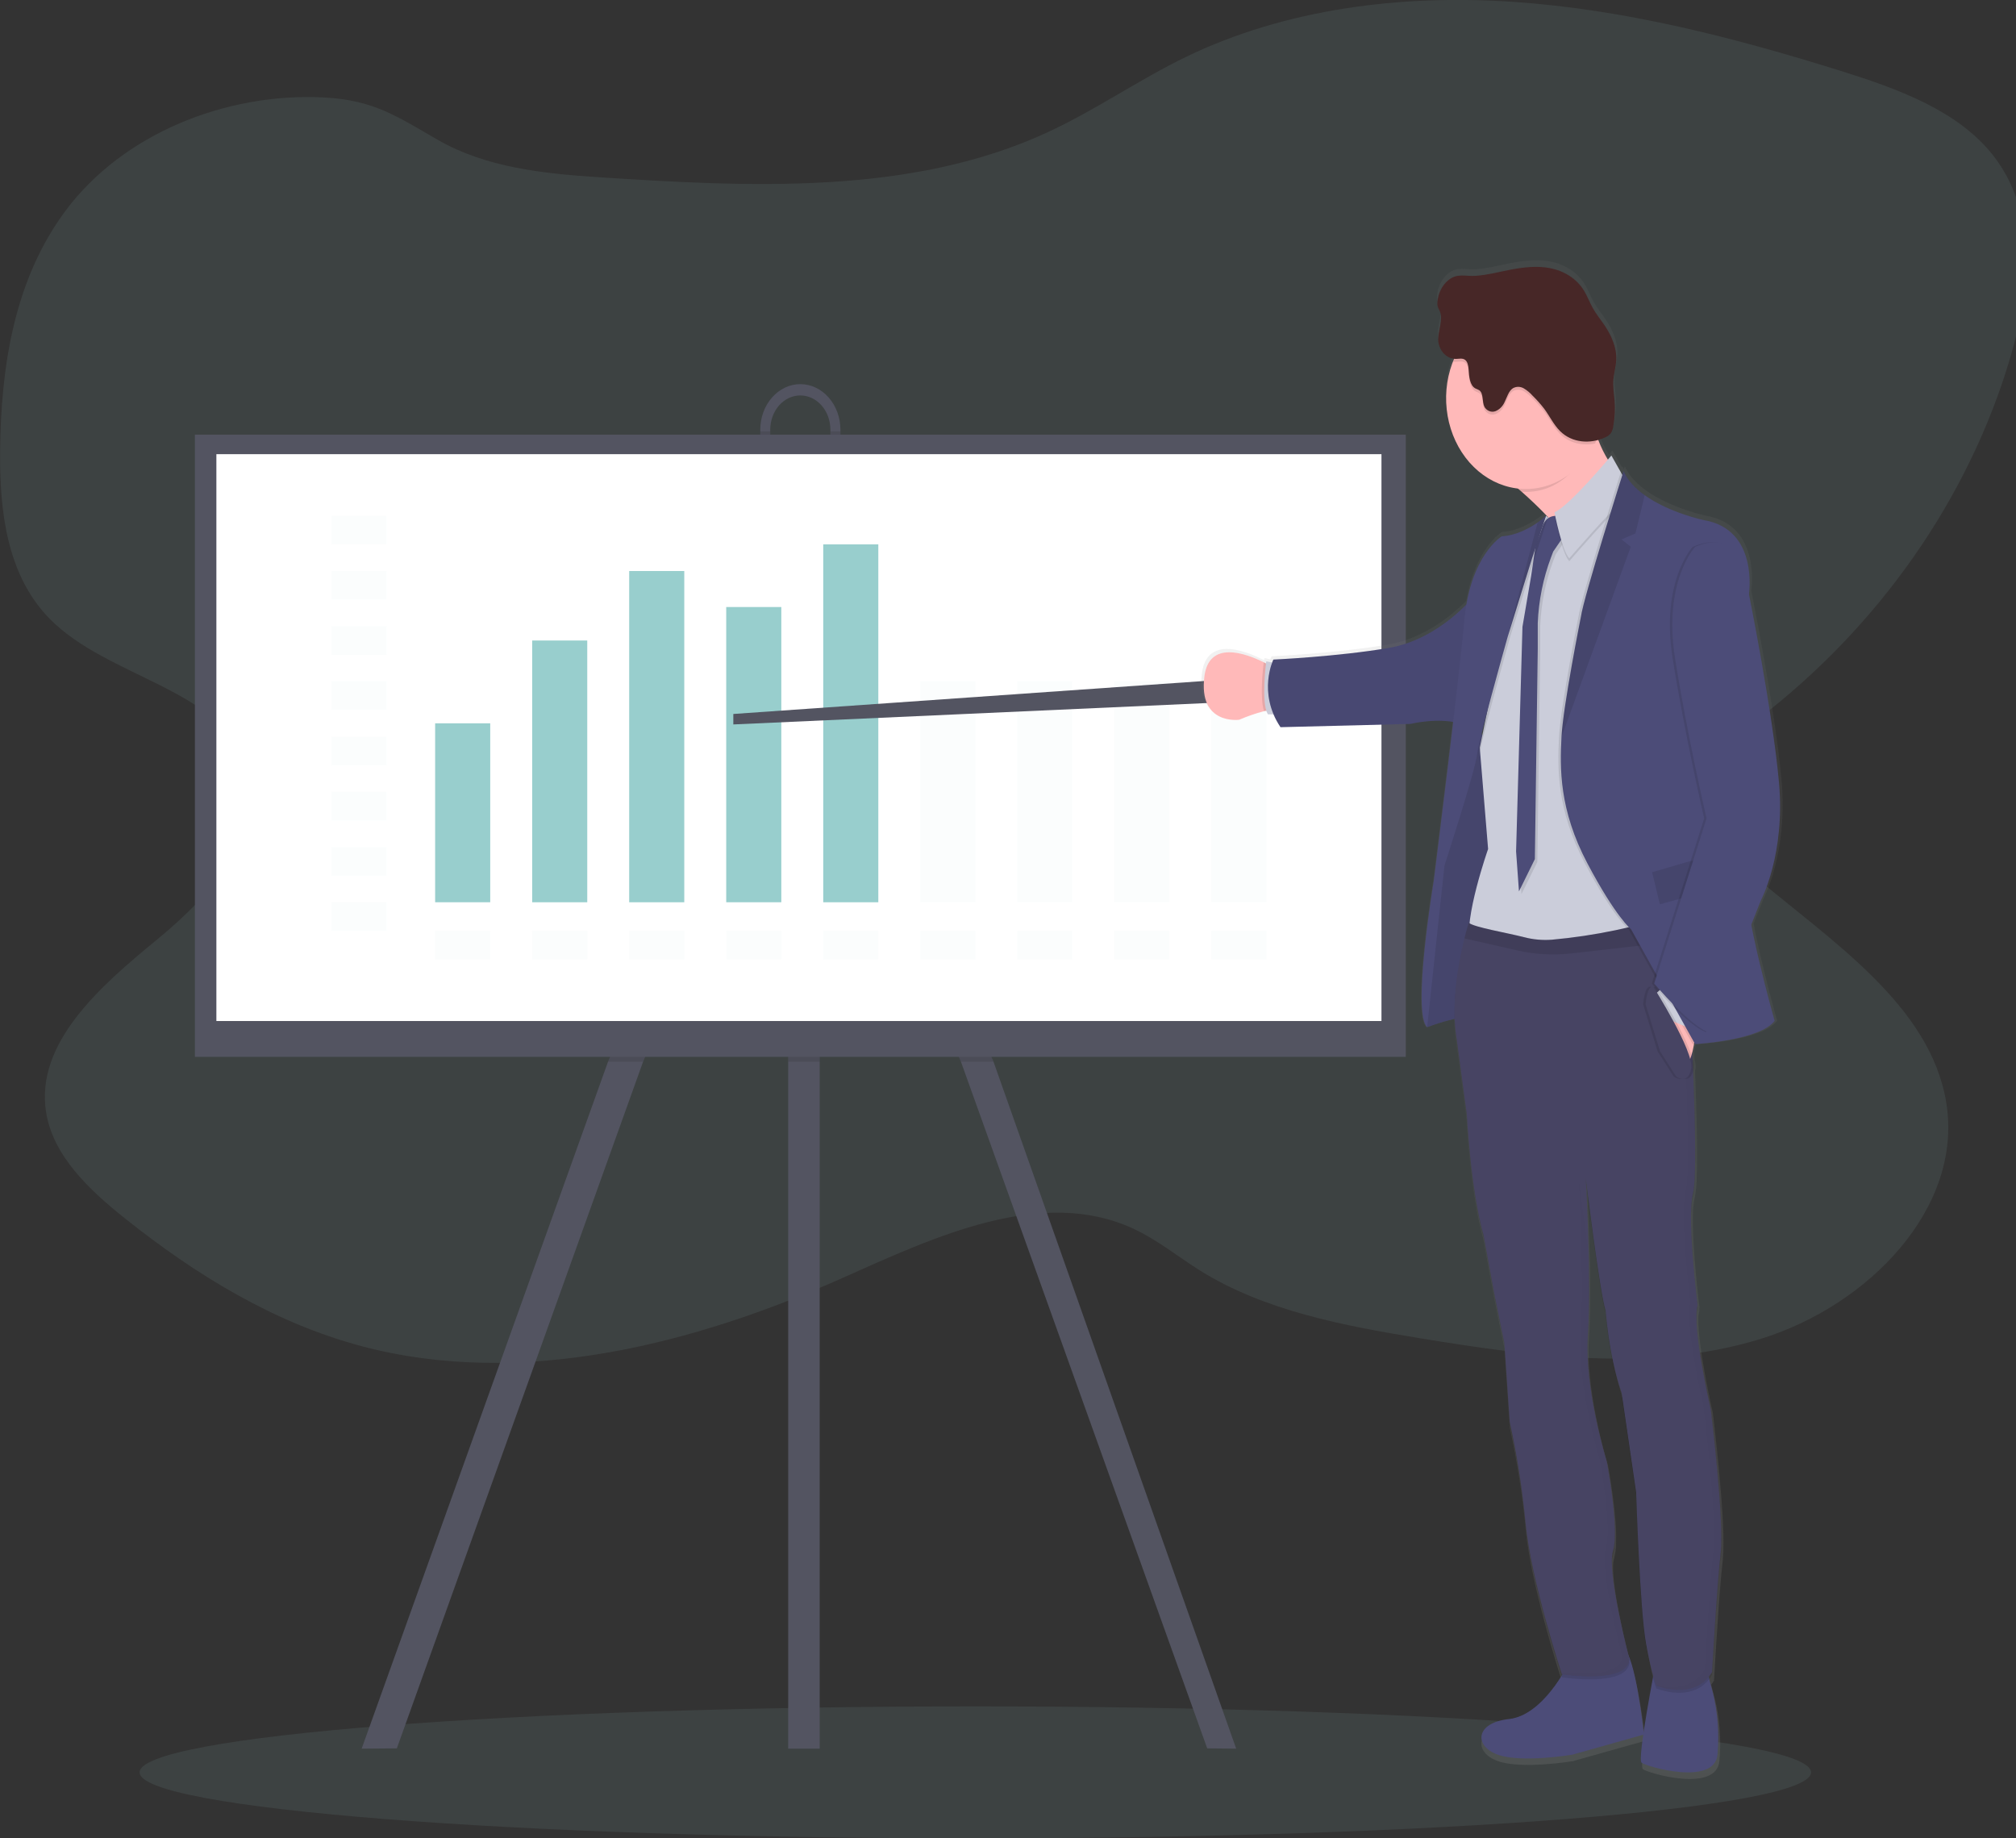 <svg width="408" height="372" viewBox="0 0 408 372" fill="none" xmlns="http://www.w3.org/2000/svg">
<rect x="0" y="0" width="408" height="372" fill="#333333" stroke="none"/>
<g clip-path="url(#clip0)">
<path opacity="0.1" d="M197.388 372C290.799 372 366.523 366.023 366.523 358.649C366.523 351.276 290.799 345.298 197.388 345.298C103.977 345.298 28.252 351.276 28.252 358.649C28.252 366.023 103.977 372 197.388 372Z" fill="#98CECD"/>
<path opacity="0.1" d="M13.374 42.501C2.835 56.539 0.169 74.336 0.023 91.4C-0.079 103.433 1.366 116.484 10.194 125.358C21.813 137.033 44.12 139.334 49.877 154.253C54.982 167.51 43.103 180.848 31.692 190.204C20.281 199.56 7.178 211.017 9.31 224.948C10.661 233.845 18.071 240.828 25.461 246.69C39.51 257.861 55.304 267.633 73.107 272.387C105.409 281.001 140.297 272.083 170.565 258.58C189.197 250.269 210.829 240.069 229.332 248.616C234.217 250.873 238.363 254.282 242.867 257.106C255.963 265.269 271.956 268.276 287.522 270.827C310.336 274.581 334.312 277.713 356.294 270.944C378.276 264.174 397.273 244.376 393.908 223.26C390.735 203.367 370.536 190.401 354.441 176.813C348.763 172.019 342.983 165.665 344.396 158.69C345.519 153.159 350.805 149.307 355.517 145.733C380.318 126.815 398.546 100.698 406.925 72.062C410.883 58.55 412.313 42.983 403.481 31.589C396.358 22.398 384.15 17.984 372.539 14.351C350.993 7.609 328.909 1.912 306.248 0.375C283.587 -1.162 260.176 1.769 240.059 11.496C230.412 16.165 221.667 22.314 211.925 26.808C184.265 39.569 151.673 37.854 120.825 35.839C109.803 35.119 98.282 33.841 88.712 28.363C80.466 23.636 75.754 20.249 65.545 19.722C45.534 18.69 24.832 27.211 13.374 42.501Z" fill="#98CECD"/>
<path d="M162.746 138.673L162.315 139.688L159.515 146.234L130.147 214.851L80.313 353.792L73.19 353.855L123.051 214.851L157.029 135.452L159.515 136.85L162.315 138.428L162.746 138.673Z" fill="#535461"/>
<path d="M250.179 353.855L244.316 353.792L194.478 214.851L165.884 148.034L162.315 139.688L161.879 138.673L162.315 138.428L165.884 136.417L167.6 135.452L201.068 214.851L250.179 353.855Z" fill="#535461"/>
<path d="M165.888 116.788H159.515V353.855H165.888V116.788Z" fill="#535461"/>
<path d="M161.973 77.732C159.823 77.735 157.762 78.708 156.242 80.438C154.721 82.167 153.866 84.513 153.864 86.959V90.257C153.841 91.486 154.033 92.708 154.43 93.851C154.827 94.995 155.42 96.036 156.176 96.915C156.931 97.794 157.833 98.492 158.829 98.969C159.825 99.445 160.895 99.691 161.975 99.691C163.055 99.691 164.125 99.445 165.121 98.969C166.116 98.492 167.019 97.794 167.774 96.915C168.53 96.036 169.123 94.995 169.52 93.851C169.917 92.708 170.109 91.486 170.086 90.257V86.959C170.082 84.512 169.227 82.167 167.706 80.437C166.185 78.707 164.123 77.735 161.973 77.732ZM168.055 90.243C168.055 92.08 167.414 93.842 166.273 95.14C165.131 96.439 163.583 97.169 161.969 97.169C160.355 97.169 158.807 96.439 157.665 95.14C156.524 93.842 155.883 92.08 155.883 90.243V86.946C155.883 85.109 156.524 83.347 157.665 82.049C158.807 80.75 160.355 80.02 161.969 80.02C163.583 80.02 165.131 80.75 166.273 82.049C167.414 83.347 168.055 85.109 168.055 86.946V90.243Z" fill="#535461"/>
<path opacity="0.1" d="M201.067 214.851H194.478L165.884 148.034V214.851H159.515V146.233L130.147 214.851H123.051L157.029 135.452L159.515 136.85V116.788H165.884V136.417L167.6 135.452L201.067 214.851Z" fill="black"/>
<path opacity="0.1" d="M170.086 87.29V90.257C170.109 91.486 169.917 92.708 169.52 93.851C169.123 94.995 168.53 96.036 167.774 96.915C167.019 97.794 166.116 98.492 165.121 98.969C164.125 99.445 163.055 99.691 161.975 99.691C160.895 99.691 159.825 99.445 158.829 98.969C157.833 98.492 156.931 97.794 156.176 96.915C155.42 96.036 154.827 94.995 154.43 93.851C154.033 92.708 153.841 91.486 153.864 90.257V87.29H155.89V90.257C155.89 92.093 156.532 93.855 157.673 95.154C158.815 96.453 160.363 97.182 161.977 97.182C163.591 97.182 165.139 96.453 166.281 95.154C167.422 93.855 168.063 92.093 168.063 90.257V87.29H170.086Z" fill="black"/>
<path d="M284.506 87.951H39.444V213.863H284.506V87.951Z" fill="#535461"/>
<path d="M279.582 91.905H43.791V206.612H279.582V91.905Z" fill="white"/>
<g opacity="0.2">
<path opacity="0.2" d="M78.224 104.376H67.076V110.153H78.224V104.376Z" fill="#98CECD"/>
</g>
<g opacity="0.2">
<path opacity="0.2" d="M78.224 115.551H67.076V121.328H78.224V115.551Z" fill="#98CECD"/>
</g>
<g opacity="0.2">
<path opacity="0.2" d="M78.224 126.721H67.076V132.499H78.224V126.721Z" fill="#98CECD"/>
</g>
<g opacity="0.2">
<path opacity="0.2" d="M78.224 137.891H67.076V143.669H78.224V137.891Z" fill="#98CECD"/>
</g>
<g opacity="0.2">
<path opacity="0.2" d="M78.224 149.066H67.076V154.843H78.224V149.066Z" fill="#98CECD"/>
</g>
<g opacity="0.2">
<path opacity="0.2" d="M78.224 160.237H67.076V166.014H78.224V160.237Z" fill="#98CECD"/>
</g>
<g opacity="0.2">
<path opacity="0.2" d="M78.224 171.407H67.076V177.184H78.224V171.407Z" fill="#98CECD"/>
</g>
<g opacity="0.2">
<path opacity="0.2" d="M78.224 182.577H67.076V188.355H78.224V182.577Z" fill="#98CECD"/>
</g>
<g opacity="0.2">
<path opacity="0.2" d="M99.212 188.359H88.064V194.136H99.212V188.359Z" fill="#98CECD"/>
</g>
<g opacity="0.2">
<path opacity="0.2" d="M118.85 188.359H107.702V194.136H118.85V188.359Z" fill="#98CECD"/>
</g>
<g opacity="0.2">
<path opacity="0.2" d="M138.483 188.359H127.335V194.136H138.483V188.359Z" fill="#98CECD"/>
</g>
<g opacity="0.2">
<path opacity="0.2" d="M158.121 188.359H146.973V194.136H158.121V188.359Z" fill="#98CECD"/>
</g>
<g opacity="0.2">
<path opacity="0.2" d="M177.754 188.359H166.606V194.136H177.754V188.359Z" fill="#98CECD"/>
</g>
<g opacity="0.2">
<path opacity="0.2" d="M197.392 188.359H186.244V194.136H197.392V188.359Z" fill="#98CECD"/>
</g>
<g opacity="0.2">
<path opacity="0.2" d="M217.025 188.359H205.877V194.136H217.025V188.359Z" fill="#98CECD"/>
</g>
<g opacity="0.2">
<path opacity="0.2" d="M236.663 188.359H225.515V194.136H236.663V188.359Z" fill="#98CECD"/>
</g>
<g opacity="0.2">
<path opacity="0.2" d="M256.296 188.359H245.148V194.136H256.296V188.359Z" fill="#98CECD"/>
</g>
<path d="M99.212 146.367H88.064V182.577H99.212V146.367Z" fill="#98CECD"/>
<path d="M118.85 129.612H107.702V182.582H118.85V129.612Z" fill="#98CECD"/>
<path d="M138.483 115.551H127.335V182.582H138.483V115.551Z" fill="#98CECD"/>
<path d="M158.121 122.838H146.973V182.577H158.121V122.838Z" fill="#98CECD"/>
<path d="M177.754 110.158H166.606V182.582H177.754V110.158Z" fill="#98CECD"/>
<g opacity="0.2">
<path opacity="0.2" d="M197.392 137.891H186.244V182.577H197.392V137.891Z" fill="#98CECD"/>
</g>
<g opacity="0.2">
<path opacity="0.2" d="M217.025 137.891H205.877V182.577H217.025V137.891Z" fill="#98CECD"/>
</g>
<g opacity="0.2">
<path opacity="0.2" d="M236.663 137.891H225.515V182.577H236.663V137.891Z" fill="#98CECD"/>
</g>
<g opacity="0.2">
<path opacity="0.2" d="M256.296 137.891H245.148V182.577H256.296V137.891Z" fill="#98CECD"/>
</g>
<path d="M243.869 137.793L148.41 144.478V146.595L245.903 142.194L243.869 137.793Z" fill="#535461"/>
<path d="M356.887 181.921C356.887 181.921 361.882 172.573 360.555 157.909C359.228 143.244 354.425 119.509 354.425 119.509C354.425 119.509 356.51 106.212 345.201 104.345C345.201 104.345 338.173 102.857 333.146 99.26C331.277 97.919 329.687 96.297 328.827 94.345C328.827 94.345 328.76 94.564 328.631 94.966C328.52 94.765 328.417 94.558 328.324 94.345C328.324 94.345 328.297 94.425 328.254 94.568L326.334 91.163C326.334 91.163 326.07 91.481 325.627 92.004C324.855 90.742 324.197 89.395 323.663 87.982C324.141 87.851 324.609 87.681 325.065 87.473C325.501 87.309 325.894 87.023 326.208 86.642C326.483 86.207 326.661 85.702 326.726 85.172C327.032 83.473 327.12 81.734 326.985 80.007C326.879 78.666 326.64 77.326 326.722 75.963C326.809 74.511 327.26 73.108 327.323 71.651C327.433 69.086 326.314 66.647 324.932 64.614C324.107 63.403 323.18 62.277 322.466 60.981C321.845 59.855 321.394 58.613 320.726 57.518C319.156 54.972 316.536 53.47 313.851 52.938C311.165 52.407 308.4 52.737 305.71 53.242C303.354 53.689 300.998 54.337 298.642 54.493C296.585 54.627 294.908 53.837 293.023 55.387C292.399 55.911 291.88 56.581 291.503 57.351C291.125 58.122 290.896 58.976 290.832 59.855C290.802 60.155 290.822 60.458 290.891 60.749C291.002 61.05 291.134 61.342 291.284 61.62C292.12 63.497 290.848 65.726 291.013 67.822C291.113 68.749 291.486 69.609 292.071 70.265C292.655 70.92 293.417 71.332 294.233 71.432C294.158 71.611 294.076 71.785 294.005 71.968C292.962 74.649 292.493 77.574 292.636 80.501C292.78 83.428 293.531 86.275 294.829 88.808C296.128 91.341 297.935 93.487 300.104 95.07C302.273 96.653 304.74 97.628 307.305 97.915L308.035 98.554C309.684 100.006 311.538 101.744 313.324 103.634L313.289 103.665L312.998 103.478C312.455 103.967 311.883 104.415 311.286 104.818C309.633 105.971 306.967 107.468 303.967 107.638C303.967 107.638 298.595 110.877 296.746 121.56C294.091 124.268 288.409 129.156 280.901 130.43C270.35 132.217 257.341 132.802 257.341 132.802C257.341 132.802 257.235 133.017 257.086 133.41L255.884 133.16C255.884 133.16 255.884 133.325 255.833 133.606L255.362 133.365C251.636 131.511 244.191 128.808 243.248 136.256C241.984 146.247 250.356 145.099 250.356 145.099C252.011 144.383 253.707 143.796 255.433 143.343L255.9 143.24C255.979 143.5 256.091 143.747 256.23 143.973H257.369C257.764 144.904 258.242 145.787 258.794 146.609L285.331 145.947C285.331 145.947 289.866 144.822 294.052 145.536C292.226 161.068 290.07 178.1 290.07 178.1C290.07 178.1 285.555 205.074 288.716 207.894C290.55 207.197 292.42 206.627 294.315 206.187C294.344 207.854 294.499 209.515 294.779 211.151L296.801 226.213C296.801 226.213 297.586 241.602 300.213 250.788L302.53 263.344L304.47 272.834L305.561 288.942C307.06 295.765 308.144 302.698 308.805 309.692C309.83 320.514 315.394 338.002 316.136 340.303C314.235 343.364 310.332 348.556 305.436 349.092C298.446 349.86 298.277 354.655 303.162 356.379C308.047 358.104 318.327 356.379 318.327 356.379L332.824 352.3C332.389 355.343 332.161 357.747 332.479 358.006C333.406 358.774 347.475 362.921 347.982 356.281C348.021 355.733 348.056 355.201 348.088 354.686C348.297 350.433 347.797 346.172 346.615 342.13C346.501 341.733 346.399 341.331 346.309 340.928C346.517 340.663 346.709 340.381 346.882 340.084C346.882 340.084 347.895 322.158 348.653 315.733C348.712 315.219 348.751 314.593 348.771 313.887C349.12 306.184 346.65 285.921 346.65 285.921C346.65 285.921 343.599 272.74 343.713 266.681C343.731 266.178 343.806 265.679 343.937 265.198C343.937 265.198 343.937 265.077 343.898 264.876C343.898 264.791 343.933 264.702 343.957 264.621C343.957 264.621 342.41 252.557 342.626 245.382C342.656 244.311 342.787 243.248 343.018 242.209C343.264 240.846 343.389 239.459 343.391 238.067C343.588 233.152 343.36 224.663 343.046 216.701C343.081 216.567 343.116 216.433 343.144 216.276C343.207 215.642 343.141 215 342.951 214.399C342.928 213.886 342.908 213.376 342.885 212.871C343.014 212.367 343.12 211.83 343.215 211.276H343.419V211.308C343.419 211.308 356.62 210.588 359.656 206.562C359.656 206.562 356.589 195.718 354.889 186.903L356.887 181.921ZM299.997 148.19L299.789 148.106C300.123 146.765 300.519 145.206 300.967 143.57C300.586 145.34 300.256 146.948 299.997 148.19ZM313.395 103.737L313.454 103.799L313.391 103.759L313.395 103.737ZM329.887 336.313C329.177 333.529 326.353 322.18 326.444 316.769C326.463 316.299 326.536 315.833 326.66 315.384C326.921 314.403 327.054 313.384 327.052 312.359C327.335 306.711 325.434 296.591 325.434 296.591C325.434 296.591 321.182 282.941 321.508 272.101C321.508 271.829 321.535 271.556 321.551 271.283C321.622 270.256 321.676 269.143 321.716 267.968V267.946C321.877 263.759 321.841 258.719 321.735 254.019L321.712 253.844C321.567 247.62 321.296 242.017 321.182 239.801C321.574 243.005 324.087 262.946 325.171 266.208C325.171 266.208 325.764 275.408 328.458 283.187L331.411 303.409C331.411 303.409 332.169 327.475 333.429 334.28C333.995 337.309 334.474 339.351 334.831 340.683C334.321 343.395 333.496 347.939 332.942 351.701C332.616 349.248 331.47 339.901 329.891 336.313H329.887Z" fill="url(#paint0_linear)"/>
<path d="M317.263 336.934C317.263 336.934 312.335 347.099 305.404 347.859C298.474 348.618 298.309 353.368 303.15 355.079C307.992 356.791 318.182 355.079 318.182 355.079L332.711 350.995C332.711 350.995 330.955 334.651 328.619 333.797C326.283 332.944 317.263 336.934 317.263 336.934Z" fill="#4C4C78"/>
<path d="M334.972 337.122C334.972 337.122 331.297 355.932 332.224 356.697C333.15 357.461 347.086 361.54 347.589 354.985C347.628 354.434 347.663 353.907 347.695 353.403C347.901 349.188 347.405 344.966 346.234 340.96C345.841 339.619 345.567 338.185 345.669 337.122C345.9 334.463 334.972 337.122 334.972 337.122Z" fill="#4C4C78"/>
<path d="M330.413 98.965C330.413 98.965 319.14 130.474 321.146 120.354C322.474 113.652 313.894 104.747 307.961 99.514C304.941 96.834 302.608 95.131 302.608 95.131C302.608 95.131 323.773 67.053 322.273 79.166C321.862 82.484 322.261 85.867 323.428 88.943C325.764 95.261 330.413 98.965 330.413 98.965Z" fill="#FFB9B9"/>
<path d="M258.401 143.727C257.805 143.553 256.831 143.664 255.822 143.91C254.112 144.359 252.432 144.94 250.791 145.648C250.791 145.648 242.494 146.788 243.747 136.886C244.678 129.505 252.056 132.186 255.751 134.018C257.007 134.648 257.84 135.175 257.84 135.175L258.401 143.727Z" fill="#FFB9B9"/>
<path opacity="0.1" d="M258.401 143.727C257.804 143.553 256.831 143.664 255.821 143.91C254.918 141.319 255.605 135.175 255.751 134.018C257.007 134.648 257.84 135.175 257.84 135.175L258.401 143.727Z" fill="black"/>
<path d="M258.437 134.272L256.265 133.825C256.265 133.825 255.154 142.315 256.607 144.549H259.104L258.437 134.272Z" fill="#CBCDDA"/>
<path d="M301.988 149.763C301.988 149.763 295.352 145.246 294.559 150.947C293.766 156.649 292.721 166.389 292.721 166.389L290.883 178.788L288.504 203.631L288.838 207.858C288.838 207.858 295.906 205.15 297.563 206.102C299.22 207.054 300.571 195.651 300.571 195.651L303.319 183.869L303.736 158.883L301.988 149.763Z" fill="#4C4C78"/>
<path opacity="0.1" d="M301.988 149.763C301.988 149.763 295.352 145.246 294.559 150.947C293.766 156.649 292.721 166.389 292.721 166.389L290.883 178.788L288.504 203.631L288.838 207.858C288.838 207.858 295.906 205.15 297.563 206.102C299.22 207.054 300.571 195.651 300.571 195.651L303.319 183.869L303.736 158.883L301.988 149.763Z" fill="black"/>
<path d="M298.411 120.497C298.411 120.497 291.523 129.335 281.067 131.113C270.61 132.892 257.707 133.468 257.707 133.468C257.707 133.468 254.451 140.094 259.148 147.15L285.457 146.488C285.457 146.488 291.28 145.05 295.792 146.488L298.411 120.497Z" fill="#4C4C78"/>
<path opacity="0.05" d="M298.411 120.497C298.411 120.497 291.523 129.335 281.067 131.113C270.61 132.892 257.707 133.468 257.707 133.468C257.707 133.468 254.451 140.094 259.148 147.15L285.457 146.488C285.457 146.488 291.28 145.05 295.792 146.488L298.411 120.497Z" fill="black"/>
<path opacity="0.1" d="M322.313 88.67C319.745 94.926 315.28 99.537 308.805 99.537C308.518 99.537 308.239 99.537 307.961 99.514C304.941 96.834 302.608 95.131 302.608 95.131C302.608 95.131 323.773 67.053 322.273 79.166C321.81 82.875 321.28 85.887 322.313 88.67Z" fill="black"/>
<path d="M324.936 80.606C324.933 84.236 323.985 87.785 322.211 90.802C320.436 93.82 317.915 96.171 314.966 97.558C312.018 98.946 308.774 99.307 305.644 98.597C302.515 97.887 299.641 96.137 297.386 93.568C295.131 90.999 293.596 87.728 292.975 84.166C292.354 80.605 292.674 76.914 293.896 73.56C295.119 70.206 297.187 67.34 299.841 65.323C302.495 63.307 305.614 62.232 308.805 62.233C310.926 62.228 313.026 62.7 314.986 63.622C316.946 64.544 318.727 65.897 320.226 67.604C321.725 69.312 322.913 71.339 323.721 73.57C324.529 75.801 324.942 78.192 324.936 80.606Z" fill="#FFB9B9"/>
<path d="M334.795 192.801C334.795 192.801 298.811 196.415 297.492 191.188C296.172 185.96 301.163 171.805 301.163 171.805L299.537 152.042L299.479 151.287C299.479 151.287 303.986 129.907 303.821 128.2C303.664 126.663 311.078 108.724 312.602 105.055C312.782 104.631 312.876 104.398 312.876 104.398L313.163 104.586L313.289 104.671L315.052 105.842L322.014 103.965L330.405 98.965L331.191 153.66L334.795 192.801Z" fill="#CBCDDA"/>
<path opacity="0.1" d="M316.093 105.059C316.093 105.059 313.631 104.3 312.668 107.101C312.292 108.306 311.846 109.48 311.333 110.618L310.375 117.123L308.62 127.4L307.324 172.864L307.909 180.938L311.125 174.432L311.71 131.935V126.65C311.899 122.079 312.806 117.585 314.388 113.379L314.836 112.186L317.632 108.098L316.093 105.059Z" fill="black"/>
<path d="M315.594 104.488C315.594 104.488 313.128 103.728 312.17 106.53C311.793 107.734 311.345 108.909 310.831 110.046L309.873 116.556L308.118 126.833L306.826 172.296L307.411 180.375L310.627 173.847L311.212 131.377V126.078C311.404 121.508 312.311 117.014 313.89 112.807L314.341 111.614L317.137 107.531L315.594 104.488Z" fill="#4C4C78"/>
<path opacity="0.1" d="M326.114 92.754C326.114 92.754 317.597 103.031 314.589 104.251C314.589 104.251 316.093 112.043 317.597 113.562C317.597 113.562 326.534 103.192 328.116 102.352L329.444 98.657L326.114 92.754Z" fill="black"/>
<path d="M326.114 92.169C326.114 92.169 317.597 102.446 314.589 103.665C314.589 103.665 316.093 111.458 317.597 112.977C317.597 112.977 326.534 102.607 328.116 101.767L329.444 98.076L326.114 92.169Z" fill="#CBCDDA"/>
<path opacity="0.1" d="M313.375 104.398L313.289 104.666L310.56 112.99L305.679 128.696C305.679 128.696 305.636 128.857 305.549 129.143C304.74 132.002 300.393 147.52 299.537 152.029L299.479 151.274C299.479 151.274 303.986 129.893 303.821 128.187C303.664 126.65 311.078 108.71 312.602 105.042C312.845 104.854 313.034 104.693 313.163 104.572L313.375 104.398Z" fill="black"/>
<path d="M312.877 104.394L310.057 112.991L305.176 128.696C305.176 128.696 305.133 128.857 305.047 129.143C304.191 132.19 299.31 149.585 298.917 152.766C298.474 156.26 292.336 175.147 292.336 175.147L288.83 207.849C285.688 205.075 290.149 178.359 290.149 178.359C290.149 178.359 295.159 138.74 296.345 125.559C297.531 112.378 303.928 108.527 303.928 108.527C306.881 108.357 309.543 106.874 311.18 105.734C311.772 105.331 312.338 104.884 312.877 104.394Z" fill="#4C4C78"/>
<path opacity="0.1" d="M348.237 314.794C347.487 321.161 346.485 338.922 346.485 338.922C342.979 344.905 335.212 341.675 335.212 341.675C335.212 341.675 334.379 339.887 333.127 333.123C331.874 326.358 331.124 302.529 331.124 302.529L328.199 282.512C325.529 274.813 324.943 265.694 324.943 265.694C323.765 262.177 320.934 239.09 320.934 239.09C320.934 239.09 322.112 259.8 321.354 270.729C320.597 281.659 325.191 296.363 325.191 296.363C325.191 296.363 327.782 310.143 326.443 314.419C325.104 318.695 329.785 336.362 329.785 336.362C329.392 341.496 316.097 339.405 316.097 339.405C316.097 339.405 309.841 320.303 308.746 308.807C308.089 301.88 307.015 295.013 305.53 288.253L304.446 272.289L302.522 262.852L300.229 250.408C297.637 241.289 296.848 226.039 296.848 226.039L294.841 211.075C293.53 203.676 295.234 194.99 296.365 190.446C296.856 188.475 297.248 187.273 297.248 187.273C298.399 188.203 304.988 189.293 308.396 190.178C310.262 190.667 312.18 190.842 314.09 190.696C322.707 189.917 331.232 188.139 339.531 185.388C340.093 185.196 340.391 185.084 340.391 185.084L340.568 186.795L340.984 190.87L341.726 198.104C341.726 198.104 343.98 236.678 342.645 241.892C341.31 247.106 343.564 264.68 343.564 264.68C342.311 268.848 346.234 285.792 346.234 285.792C346.234 285.792 348.991 308.427 348.237 314.794Z" fill="black"/>
<path d="M348.237 314.236C347.487 320.603 346.485 338.364 346.485 338.364C342.979 344.351 335.212 341.116 335.212 341.116C335.212 341.116 334.379 339.329 333.127 332.569C331.874 325.808 331.124 301.971 331.124 301.971L328.199 281.927C325.548 274.228 324.943 265.086 324.943 265.086C323.765 261.57 320.934 238.483 320.934 238.483C320.934 238.483 322.112 259.193 321.354 270.122C320.597 281.051 325.191 295.773 325.191 295.773C325.191 295.773 327.782 309.553 326.443 313.829C325.104 318.105 329.785 335.777 329.785 335.777C329.392 340.906 316.097 338.815 316.097 338.815C316.097 338.815 309.841 319.736 308.746 308.235C308.089 301.308 307.015 294.441 305.53 287.682L304.446 271.721L302.522 262.316L300.229 249.872C297.637 240.748 296.848 225.498 296.848 225.498L294.841 210.535C293.53 203.135 295.234 194.449 296.365 189.905C296.856 187.939 297.248 186.737 297.248 186.737C298.399 187.667 304.988 188.752 308.396 189.637C310.261 190.128 312.18 190.303 314.09 190.155C322.707 189.377 331.232 187.598 339.531 184.847L340.391 184.548L340.568 186.255L340.984 190.334L341.726 197.568C341.726 197.568 343.98 236.137 342.645 241.356C341.31 246.575 343.564 264.143 343.564 264.143C342.311 268.308 346.234 285.251 346.234 285.251C346.234 285.251 348.991 307.86 348.237 314.236Z" fill="#474463"/>
<path opacity="0.1" d="M324.936 80.605C324.941 83.816 324.204 86.972 322.8 89.756C320.287 90.261 317.612 89.703 315.732 87.812C314.444 86.521 313.611 84.756 312.504 83.259C311.787 82.34 311.017 81.475 310.199 80.672C309.665 80.067 309.051 79.559 308.381 79.167C308.043 78.973 307.672 78.87 307.294 78.865C306.916 78.86 306.542 78.954 306.201 79.14C305.314 79.703 305.023 80.958 304.509 81.959C304.122 82.818 303.46 83.476 302.66 83.796C302.259 83.941 301.828 83.937 301.431 83.783C301.033 83.63 300.688 83.335 300.449 82.942C299.903 81.874 300.303 80.208 299.389 79.555C299.147 79.42 298.898 79.303 298.642 79.207C297.464 78.599 297.327 76.799 297.225 75.324C297.174 74.6 297.036 73.782 296.502 73.394C295.968 73.005 295.266 73.202 294.629 73.215C294.441 73.224 294.253 73.207 294.068 73.166C295.567 69.319 298.183 66.176 301.476 64.261C304.769 62.347 308.54 61.778 312.158 62.649C315.776 63.521 319.021 65.78 321.35 69.049C323.679 72.317 324.95 76.397 324.951 80.605H324.936Z" fill="black"/>
<path d="M293.078 56.727C292.458 57.248 291.943 57.914 291.569 58.68C291.194 59.446 290.968 60.295 290.906 61.169C290.877 61.461 290.897 61.757 290.965 62.04C291.075 62.341 291.206 62.631 291.358 62.907C292.183 64.77 290.922 66.978 291.083 69.055C291.192 70.037 291.611 70.94 292.261 71.597C292.91 72.254 293.748 72.621 294.617 72.63C295.253 72.63 295.952 72.415 296.49 72.808C297.028 73.202 297.162 74.015 297.213 74.739C297.315 76.213 297.444 78.014 298.626 78.621C298.881 78.72 299.13 78.837 299.372 78.97C300.291 79.622 299.891 81.293 300.437 82.357C300.676 82.749 301.02 83.044 301.418 83.198C301.816 83.352 302.247 83.356 302.647 83.21C303.446 82.892 304.107 82.236 304.493 81.378C304.999 80.373 305.302 79.144 306.189 78.559C306.53 78.372 306.903 78.276 307.281 78.28C307.659 78.284 308.031 78.387 308.369 78.581C309.039 78.975 309.653 79.485 310.187 80.091C311.006 80.893 311.776 81.758 312.492 82.678C313.599 84.171 314.431 85.936 315.719 87.227C318.146 89.653 321.861 89.908 324.853 88.51C325.285 88.346 325.675 88.063 325.988 87.687C326.261 87.255 326.437 86.754 326.502 86.226C326.806 84.544 326.893 82.821 326.761 81.11C326.655 79.77 326.416 78.429 326.498 77.089C326.581 75.65 327.032 74.26 327.095 72.822C327.205 70.275 326.094 67.858 324.739 65.843C323.922 64.641 323.003 63.528 322.297 62.241C321.68 61.124 321.232 59.895 320.573 58.814C319.026 56.29 316.418 54.793 313.756 54.27C311.094 53.747 308.357 54.069 305.691 54.574C303.366 55.021 301.026 55.655 298.67 55.812C296.608 55.977 294.947 55.186 293.078 56.727Z" fill="#472727"/>
<path opacity="0.1" d="M312.877 104.394L310.057 112.991L305.176 128.696C305.176 128.696 305.133 128.857 305.047 129.143V129.165L311.188 105.725C311.777 105.325 312.341 104.88 312.877 104.394Z" fill="black"/>
<path d="M343.356 202.778C343.356 202.778 343.647 213.18 341.185 215.794L334.631 201.732L340.128 198.689L343.356 202.778Z" fill="#FFB9B9"/>
<path opacity="0.1" d="M358.654 206.576C355.646 210.566 342.554 211.281 342.554 211.281L329.596 188.046C329.596 188.046 326.53 185.625 320.769 174.718C315.009 163.811 315.197 155.411 315.519 149.138C315.841 142.864 319.446 124.835 319.446 124.835C320.007 120.778 328.085 95.346 328.085 95.346C328.933 97.272 330.511 98.88 332.357 100.207C337.344 103.782 344.306 105.247 344.306 105.247C355.521 107.101 353.451 120.282 353.451 120.282C353.451 120.282 353.577 171.519 352.886 177.649C352.195 183.779 358.654 206.576 358.654 206.576Z" fill="black"/>
<path d="M343.525 204.771L343.148 208.573L338.596 206.674L335.259 200.924L337.764 198.689L343.525 204.771Z" fill="#CBCDDA"/>
<path opacity="0.1" d="M343.364 190.044L340.984 190.321L318.04 192.93C314.356 193.351 310.637 193.143 307.006 192.313L296.365 189.892C296.856 187.926 297.248 186.724 297.248 186.724C298.399 187.653 304.988 188.739 308.396 189.624C310.261 190.115 312.18 190.29 314.09 190.142C322.707 189.363 331.232 187.585 339.531 184.834L340.568 186.241L343.364 190.044Z" fill="black"/>
<g opacity="0.1">
<path opacity="0.1" d="M297.488 186.867C297.412 186.824 297.339 186.777 297.268 186.724C297.268 186.724 297.268 186.751 297.245 186.791L297.488 186.867Z" fill="black"/>
<path opacity="0.1" d="M346.254 285.247C346.254 285.247 342.327 268.303 343.584 264.139C343.584 264.139 341.33 246.579 342.669 241.351C344.008 236.124 341.746 197.564 341.746 197.564L341.004 190.33L340.588 186.25L340.415 184.543L339.551 184.843L339.017 185.022L339.084 185.683L339.5 189.758L340.242 196.992C340.242 196.992 342.496 235.565 341.165 240.78C339.834 245.994 342.08 263.567 342.08 263.567C340.827 267.736 344.75 284.675 344.75 284.675C344.75 284.675 347.499 307.292 346.757 313.655C346.014 320.018 345.001 337.783 345.001 337.783C342.441 342.157 337.607 341.612 335.185 341L335.228 341.107C335.228 341.107 342.995 344.342 346.501 338.355C346.501 338.355 347.503 320.585 348.257 314.227C349.011 307.869 346.254 285.247 346.254 285.247Z" fill="black"/>
<path opacity="0.1" d="M326.467 313.847C327.802 309.571 325.215 295.791 325.215 295.791C325.215 295.791 320.624 281.046 321.374 270.14C321.688 265.587 321.669 259.34 321.535 253.608C320.471 246.213 319.45 237.969 319.45 237.969C319.45 237.969 320.628 258.679 319.874 269.603C319.12 280.528 323.711 295.26 323.711 295.26C323.711 295.26 326.302 309.035 324.963 313.311C323.624 317.587 328.297 335.236 328.297 335.236C327.963 339.347 319.383 338.811 315.979 338.453L316.109 338.846C316.109 338.846 329.385 340.937 329.801 335.808C329.809 335.795 325.132 318.123 326.467 313.847Z" fill="black"/>
</g>
<path d="M359.153 206.576C356.149 210.566 343.053 211.281 343.053 211.281L330.095 188.046C330.095 188.046 327.028 185.625 321.264 174.718C315.5 163.811 315.696 155.411 316.014 149.138C316.332 142.864 319.941 124.835 319.941 124.835C320.502 120.778 328.58 95.346 328.58 95.346C329.424 97.272 331.002 98.88 332.852 100.207C337.839 103.782 344.801 105.247 344.801 105.247C356.012 107.101 353.942 120.282 353.942 120.282C353.942 120.282 354.068 171.519 353.377 177.649C352.686 183.779 359.153 206.576 359.153 206.576Z" fill="#4C4C78"/>
<path opacity="0.1" d="M330.979 107.955L328.159 109.148L330.036 110.645L316.018 149.125C316.344 142.869 319.945 124.822 319.945 124.822C320.506 120.765 328.584 95.332 328.584 95.332C329.428 97.258 331.006 98.867 332.856 100.194L330.979 107.955Z" fill="black"/>
<path opacity="0.1" d="M334.36 176.505L348.7 172.301L350.581 178.927L335.927 182.993L334.36 176.505Z" fill="black"/>
<path opacity="0.1" d="M342.563 110.663C342.563 110.663 336.048 117.637 338.506 133.182C340.964 148.727 344.895 165.603 344.895 165.603L334.293 199.025C334.293 199.025 341.683 207.791 345.315 208.855L355.898 182.131C355.898 182.131 360.845 172.868 359.53 158.333C358.215 143.798 353.455 120.278 353.455 120.278C353.455 120.278 353.459 105.962 342.563 110.663Z" fill="black"/>
<path d="M343.061 110.663C343.061 110.663 336.543 117.637 338.993 133.182C341.443 148.727 345.378 165.603 345.378 165.603L334.776 199.025C334.776 199.025 342.166 207.791 345.798 208.855L356.4 182.131C356.4 182.131 361.348 172.868 360.032 158.333C358.717 143.798 353.958 120.278 353.958 120.278C353.958 120.278 353.958 105.962 343.061 110.663Z" fill="#4C4C78"/>
<path opacity="0.1" d="M335.129 199.735C335.129 199.735 343.395 212.755 342.771 216.223C342.146 219.69 339.724 217.836 339.724 217.836L336.468 212.755L333.543 203.252C333.543 203.252 333.83 199.15 335.129 199.735Z" fill="black"/>
<path opacity="0.1" d="M334.128 199.735C334.128 199.735 342.374 212.755 341.769 216.223C341.165 219.69 338.722 217.836 338.722 217.836L335.463 212.755L332.542 203.252C332.542 203.252 332.828 199.15 334.128 199.735Z" fill="black"/>
<path d="M334.631 199.735C334.631 199.735 342.877 212.755 342.268 216.223C341.66 219.69 339.221 217.836 339.221 217.836L335.966 212.755L333.044 203.252C333.044 203.252 333.327 199.15 334.631 199.735Z" fill="#474463"/>
</g>
<defs>
<linearGradient id="paint0_linear" x1="301.937" y1="360.012" x2="301.937" y2="52.661" gradientUnits="userSpaceOnUse">
<stop stop-color="#808080" stop-opacity="0.25"/>
<stop offset="0.54" stop-color="#808080" stop-opacity="0.12"/>
<stop offset="1" stop-color="#808080" stop-opacity="0.1"/>
</linearGradient>
<clipPath id="clip0">
<rect width="410" height="372" fill="white"/>
</clipPath>
</defs>
</svg>
